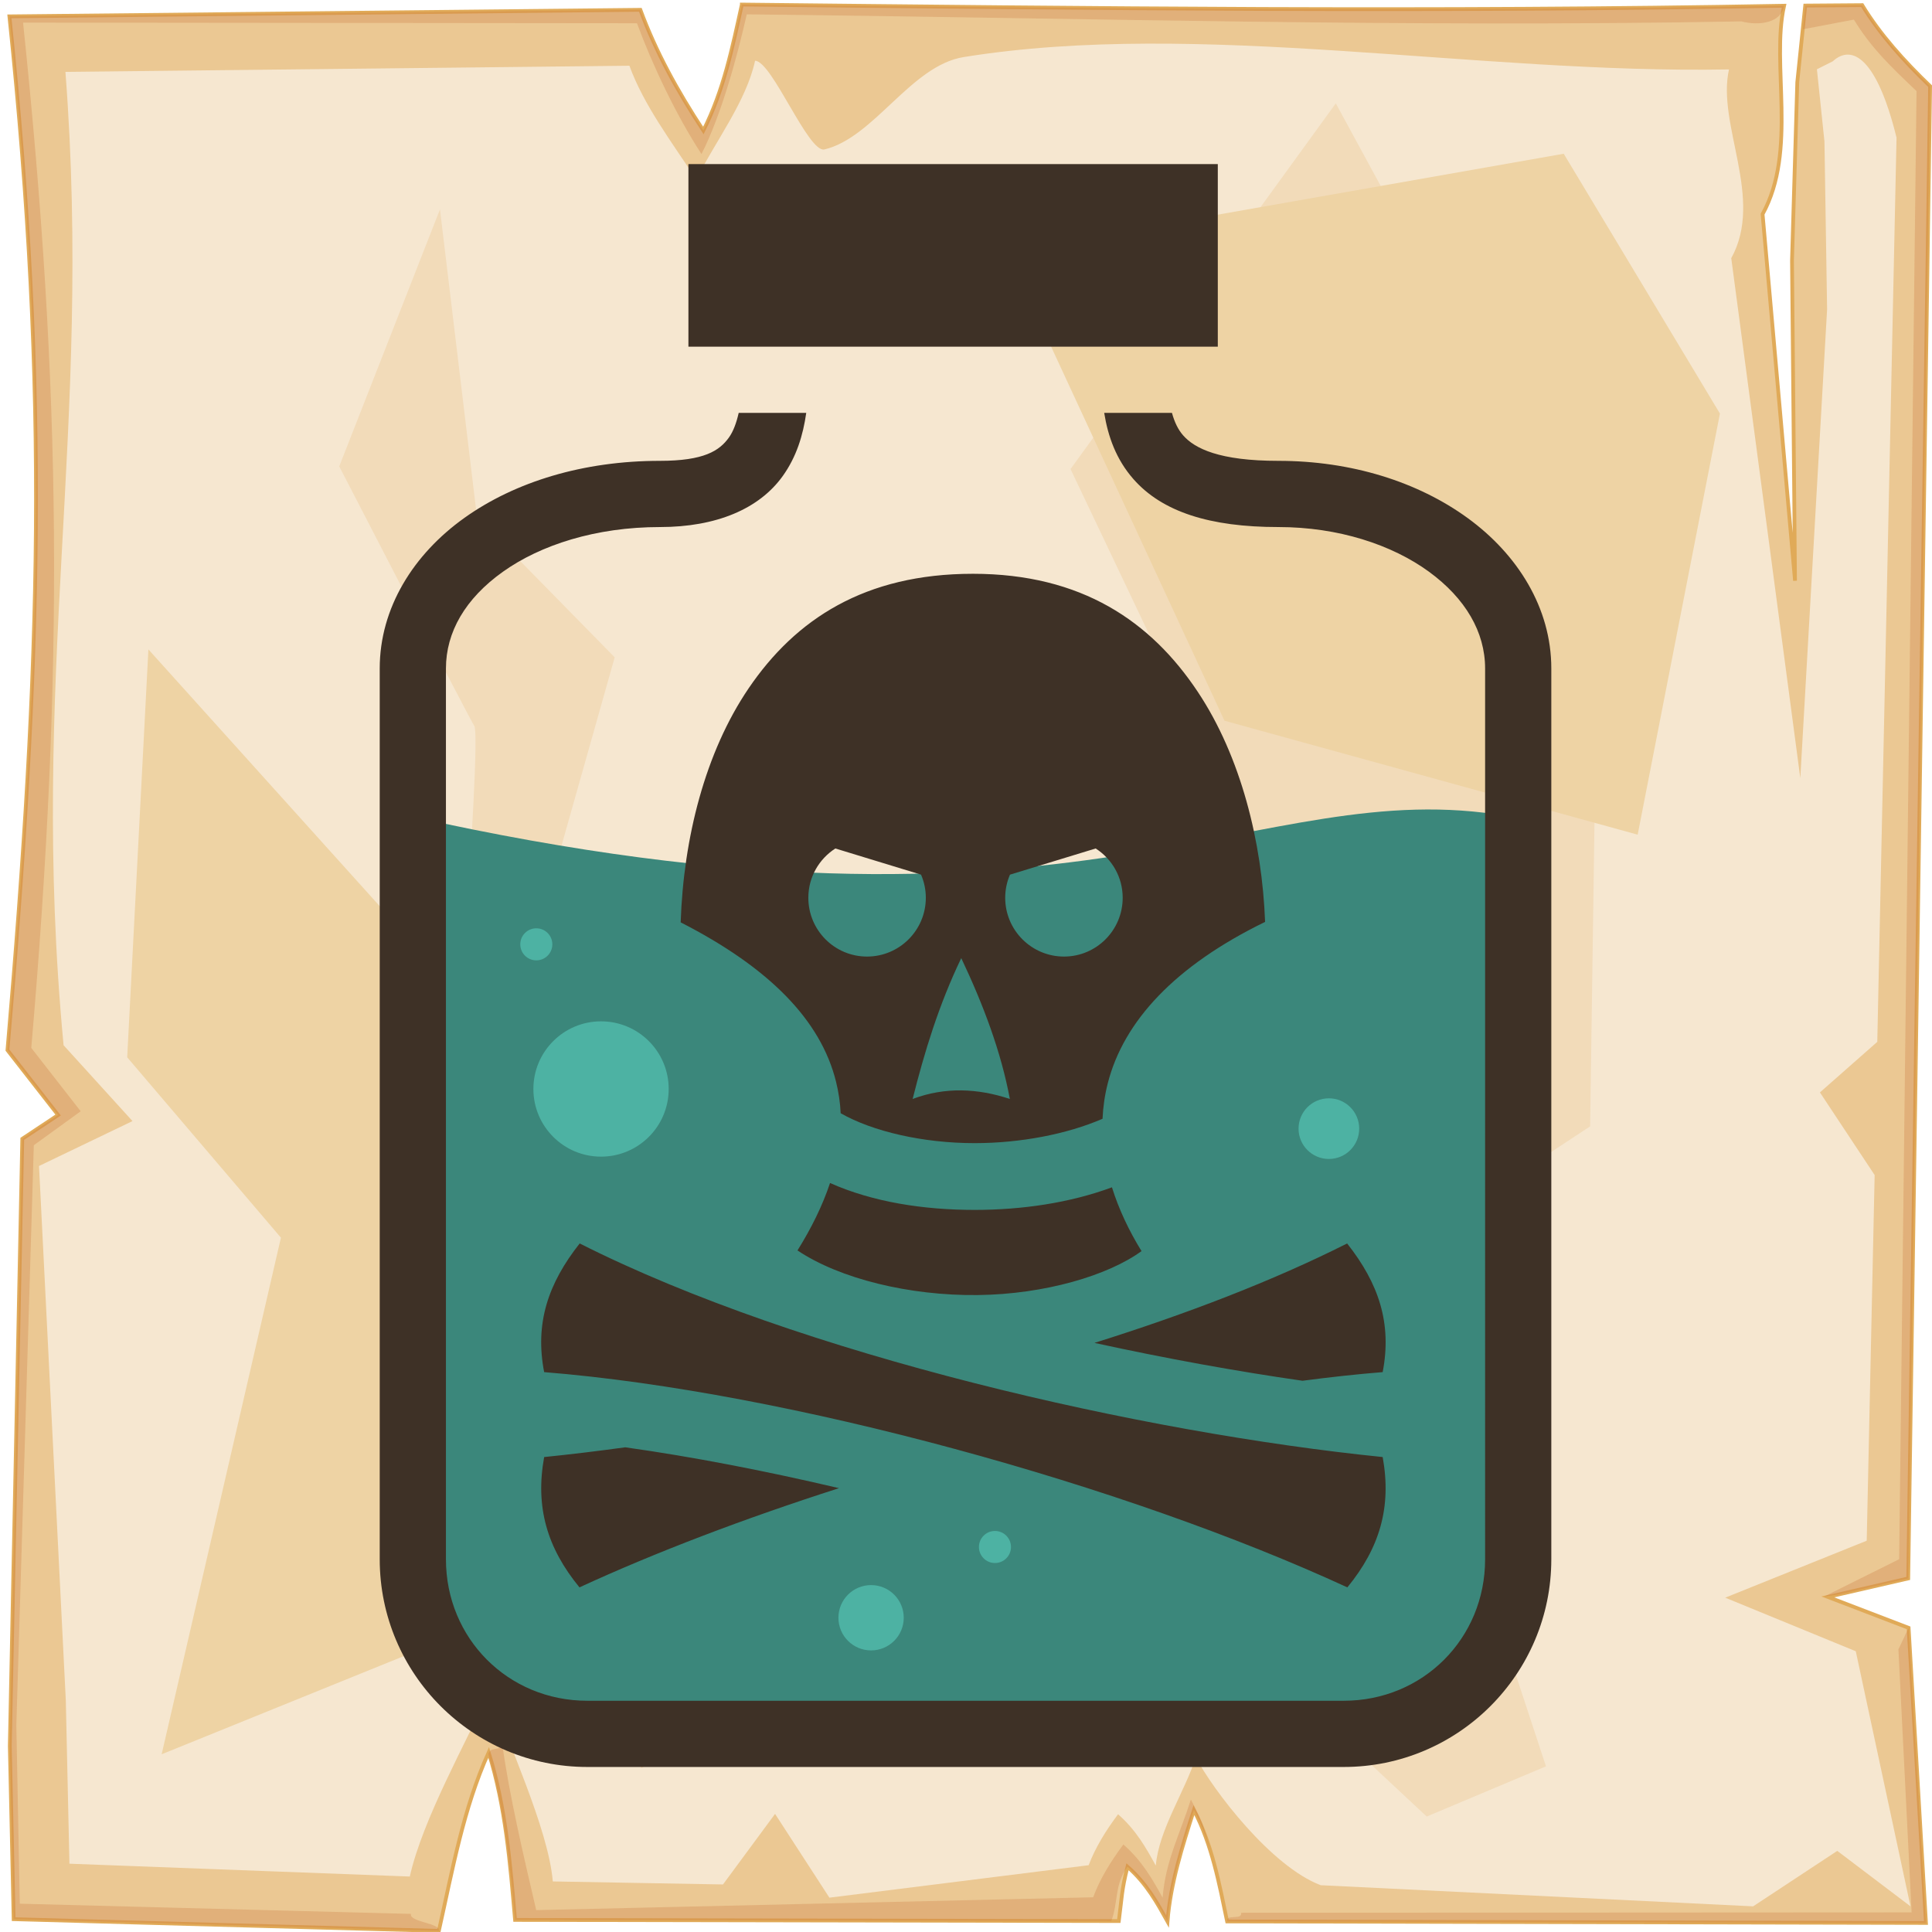 <?xml version="1.0" encoding="UTF-8" standalone="no"?>
<svg
   viewBox="0 0 512 512"
   style="height: 512px; width: 512px;"
   version="1.1"
   id="svg12"
   sodipodi:docname="poison-aqua--a.svg"
   inkscape:version="1.4 (e7c3feb1, 2024-10-09)"
   xmlns:inkscape="http://www.inkscape.org/namespaces/inkscape"
   xmlns:sodipodi="http://sodipodi.sourceforge.net/DTD/sodipodi-0.dtd"
   xmlns="http://www.w3.org/2000/svg"
   xmlns:svg="http://www.w3.org/2000/svg">
  <sodipodi:namedview
     id="namedview12"
     pagecolor="#505050"
     bordercolor="#ffffff"
     borderopacity="1"
     inkscape:showpageshadow="0"
     inkscape:pageopacity="0"
     inkscape:pagecheckerboard="1"
     inkscape:deskcolor="#d1d1d1"
     inkscape:zoom="1.0049808"
     inkscape:cx="147.76402"
     inkscape:cy="256.72132"
     inkscape:window-width="1728"
     inkscape:window-height="1051"
     inkscape:window-x="0"
     inkscape:window-y="38"
     inkscape:window-maximized="1"
     inkscape:current-layer="svg12" />
  <defs
     id="defs2">
    <radialGradient
       id="lorc-poison-bottle-gradient-0">
      <stop
         offset="0%"
         stop-color="#830000"
         stop-opacity="1"
         id="stop1" />
      <stop
         offset="100%"
         stop-color="#000"
         stop-opacity="1"
         id="stop2" />
    </radialGradient>
  </defs>
  <path
     d="M0 0h512v512H0z"
     fill="url(#pattern)"
     id="path2" />
  <svg
     version="1.1"
     id="svg11">
    <defs
       id="defs6">
      <filter
         id="b"
         x="-0.023"
         width="1.047"
         y="-0.023"
         height="1.047"
         color-interpolation-filters="sRGB">
        <feGaussianBlur
           stdDeviation="4.823"
           id="feGaussianBlur2" />
      </filter>
      <filter
         id="a"
         x="-0.012"
         width="1.024"
         y="-0.012"
         height="1.024"
         color-interpolation-filters="sRGB">
        <feGaussianBlur
           stdDeviation="2.55"
           id="feGaussianBlur3" />
      </filter>
      <filter
         id="c"
         x="-0.112"
         width="1.225"
         y="-0.083"
         height="1.165"
         color-interpolation-filters="sRGB">
        <feGaussianBlur
           stdDeviation="15.63"
           id="feGaussianBlur4" />
      </filter>
      <filter
         id="e"
         x="-0.238"
         width="1.475"
         y="-0.249"
         height="1.497"
         color-interpolation-filters="sRGB">
        <feGaussianBlur
           stdDeviation="18.7"
           id="feGaussianBlur5" />
      </filter>
      <filter
         id="d"
         x="-0.213"
         width="1.426"
         y="-0.151"
         height="1.303"
         color-interpolation-filters="sRGB">
        <feGaussianBlur
           stdDeviation="18.7"
           id="feGaussianBlur6" />
      </filter>
    </defs>
    <path
       d="M196.6 1.207c-2.5 11.323-4.8 22.703-10.2 33.383-7-10.68-12.6-20.91-16.7-31.988L2.494 4.338C13 104.9 10.86 175.3 1.979 278.3L15.4 295.5l-9.494 6.3L2.6 462.7l1.019 45.9 112.681 3.1c3.6-16.1 6.5-32.5 13.2-47.3 4.5 14.4 5.7 29.4 7 44.4l160 .3c.8-6.1.7-8.1 2.3-14.4 5.1 4.5 7.8 9.5 10.6 14.5.8-10.1 3.9-19.8 7-29.5 4.8 9.2 6.7 19.4 8.8 29.5l185.2.4-4.6-78.2-21.4-8.2 21.3-4.9 5.8-395.47c-7-6.73-13.3-13.744-18-21.465l-15.1.114-2.1 20.321-1.4 47.23.8 84.87-8.6-97.14c9.3-16.86 2.2-39.69 5.7-55.239-92.1 1.696-184.1.685-276.2-.314z"
       overflow="visible"
       color="#000"
       fill="#ebc893"
       fill-rule="evenodd"
       stroke="#e0aa58"
       enable-background="accumulate"
       id="path6" />
    <path
       d="M196.6 1.203c-2.5 11.327-4.8 22.707-10.2 33.387-7-10.68-12.6-20.91-16.7-31.99L2.494 4.336C13 104.9 10.86 175.3 1.979 278.3L15.4 295.5l-9.494 6.3L2.6 462.7l1.019 45.9 112.681 3.1c.5-2.1-7.9-2.3-7.4-4.5L5.244 504.5l-.914-47.3 4.63-153.7 12.42-9-13.093-16.8C16.95 177.3 16.36 104 6.113 5.992l162.687.164c4 10.804 10.3 24.254 17.1 34.664 5.3-10.41 9.5-25.97 12-37.02 89.8.974 173.8 3.521 263.6 1.867 4.6 1.226 10.6.431 11.3-4.149-92.1 1.696-184.1.684-276.2-.315zm296.9.158l-15.1.116-.6 6.277 13.5-2.557c4.6 7.533 9.7 12.383 16.6 18.943l-4.6 389.06-19.9 9.9 4.1-.6 18.2-4.2 5.8-395.47c-7-6.73-13.3-13.748-18-21.469zm9.6 435.739l3.5 69.7-177.7.1c.4 2.1-4.1.2-3.7 2.3l185.2.4-4.6-78.2zm-370 25.1c-1 2.2-2.9.4-3.7 2.6 4.2 14 5.8 29.5 7.1 44l158 .3c1.9-5 .8-9.7 4.3-14.4 5.1 4.5 7.8 9.5 10.6 14.5.8-10.1 3.9-19.8 7-29.5 1.8 3.4 3.2 7 4.3 10.6-1.4-5.6-2.4-8.3-5.1-13.4-3 9.4-6.7 16.2-7.5 26-2.7-4.9-5.4-9.7-10.4-14.1-3.4 4.6-6.2 9.1-8 14l-147.6 3.4c-3.4-14.6-7.1-30.3-9-44z"
       overflow="visible"
       color="#000"
       opacity=".527"
       fill="#c87137"
       fill-rule="evenodd"
       filter="url(#a)"
       enable-background="accumulate"
       id="path7" />
    <path
       d="M200.1 16.1c-2.3 10.67-10.5 21.38-15.6 31.44-6.6-10.06-13.9-19.69-17.7-30.12L17.34 19.05C24.61 113.6 7.605 179.3 16.85 277l18.26 20.1L10.34 309l7.1 141.6.96 43.3 90.2 3.4c3.4-15.2 15-35.6 21.3-49.6 4.3 13.6 15.4 36.7 16.6 50.9l45.1.8 13.8-18.7 14.4 22.2 68.7-8.6c1.8-4.7 4.5-9.1 7.8-13.5 4.8 4.2 7.4 8.9 10 13.6.8-9.5 7.7-19.6 10.6-28.7 4.5 8.6 19.9 28.9 33.1 33.9l114.6 5.6 22.3-14.7 19.4 14.7-14.5-67.6-34.6-14.2 37.5-15.1 2.1-96.9-14.5-21.9 15.2-13.4 5.1-239.63c-5.2-21.09-11.8-24.89-16.9-20.22l-4.2 2.11 2 19.14.7 44.47-7.1 124.23-18.3-137.78c8.8-15.88-3.9-35.38-.6-50.02-67.1 1.24-140.4-13.332-202.8-3.28-14 2.25-23.7 21.31-36.9 24.48-4.3 1.03-13.9-23.45-18.4-23.5z"
       overflow="visible"
       enable-background="accumulate"
       filter="url(#b)"
       fill-rule="evenodd"
       fill="#f6e7d0"
       color="#000"
       id="path8" />
    <path
       d="M354 27.39l-70.3 96.91 46.4 97.6-56.2 43.6 33 74.4-30.2 63.2 69.8 48.8 31.6 29.5 31.6-13.3L365.9 335l55.5-36.5 2.1-146.1-56.9-101.83zM116.6 55.48L89.9 123.6s33.7 65.3 35.8 68.8c2.1 3.6-7 118-7 118l42.8 73.8s9.9-82.9 7.1-83.6c-2.8-.7-29.5-42.1-29.5-42.1l23.8-84.3-36.5-37.2z"
       color="#000"
       overflow="visible"
       fill="#f2dbb9"
       fill-rule="evenodd"
       filter="url(#c)"
       enable-background="accumulate"
       id="path9" />
    <path
       d="M39.33 172.1l-5.62 108.1L74.45 328 42.84 464.9l96.96-39.3 30.2 42.9 74.4-38.7-80.8-169.9-60.4-16.9z"
       color="#000"
       overflow="visible"
       fill="#eed3a4"
       fill-rule="evenodd"
       enable-background="accumulate"
       filter="url(#d)"
       id="path10" />
    <path
       d="M266.9 66.72L324.5 191 434 221.2l21.8-111.6-41.4-68.86z"
       color="#000"
       overflow="visible"
       fill="#eed3a4"
       fill-rule="evenodd"
       enable-background="accumulate"
       filter="url(#e)"
       id="path11" />
  </svg>
  <g
     id="g1"
     transform="matrix(0.939,0,0,0.939,10.29,17.194)">
    <path
       style="fill:#3b877b;fill-opacity:1;stroke:none;stroke-width:17;stroke-linecap:round;stroke-linejoin:round"
       d="m 104.831,212.045 c 189.585,42.357 238.41,-12.492 309.729,0 l 3.177,224.752 -32.561,34.15 H 135.804 l -29.385,-30.973 z"
       id="path16"
       sodipodi:nodetypes="ccccccc" />
    <path
       id="path12"
       d="M 332.738,28 V 79.529 H 183.332 V 28 Z m -12.938,70.219 c 0.726,2.645 1.746,4.74 3.156,6.344 3.254,3.7 10.185,7.188 26.875,7.188 20.61,0 39.372,5.919 53.439,16.156 14.066,10.238 23.592,25.336 23.592,42.438 V 421.75 c 0,32.339 -26.254,58.625 -58.592,58.625 H 154.803 c -32.339,0 -58.594,-26.285 -58.594,-58.625 V 170.344 c 0,-17.102 9.553,-32.268 23.906,-42.5 14.353,-10.232 33.616,-16.094 55.156,-16.094 12.467,0 16.816,-2.844 19.5,-6.594 1.196,-1.673 2.09,-4.036 2.75,-6.936 h 19.061 c -0.892,6.265 -2.721,12.356 -6.625,17.811 -6.63,9.265 -18.724,14.406 -34.686,14.406 -18.093,0 -33.706,5.064 -44.312,12.627 -10.607,7.56 -16.062,17.034 -16.062,27.279 V 421.75 c 0,22.355 17.551,39.938 39.906,39.938 h 213.469 c 22.356,0 39.906,-17.583 39.906,-39.938 V 170.344 c 0,-10.244 -5.526,-19.79 -15.906,-27.346 -10.384,-7.556 -25.461,-12.562 -42.439,-12.562 -19.383,0 -32.796,-4.308 -40.906,-13.531 -4.88,-5.549 -7.177,-12.028 -8.25,-18.686 z m -56.184,45.406 c 30.722,0 50.267,13.473 63.467,33.312 12.207,18.343 18.162,42.478 19,64.938 -25.377,12.363 -39.918,27.98 -44.404,45.562 -0.853,3.338 -1.319,6.675 -1.471,10 -10.013,4.337 -23.157,6.873 -36.092,6.875 -14.593,0.002 -28.804,-3.304 -37.814,-8.438 -0.139,-2.963 -0.577,-5.937 -1.311,-8.904 -4.289,-17.338 -18.813,-32.176 -43.846,-44.971 0.799,-23.747 6.893,-47.973 19.188,-66.062 13.22,-19.448 32.736,-32.312 63.281,-32.312 z m 34.654,77.525 -24.186,7.387 c -0.861,2.003 -1.348,4.206 -1.348,6.525 0,9.157 7.436,16.594 16.594,16.594 9.157,0 16.562,-7.436 16.562,-16.594 0,-5.855 -3.046,-10.967 -7.623,-13.912 z m -73.471,0 c -4.577,2.945 -7.623,8.057 -7.623,13.912 0,9.158 7.406,16.594 16.562,16.594 9.158,0 16.594,-7.437 16.594,-16.594 0,-2.32 -0.486,-4.522 -1.348,-6.525 z m 35.535,30.945 c -6.368,13.245 -10.381,26.499 -13.721,39.748 9.148,-3.426 18.29,-3.022 27.438,0 -2.47,-13.246 -7.442,-26.501 -13.717,-39.748 z m -37.033,63.467 c 12.043,5.372 26.367,7.596 40.814,7.594 13.326,-10e-4 26.803,-1.959 38.75,-6.375 1.932,6.2 4.794,12.236 8.344,18 -9.342,6.837 -27.251,12.192 -46.221,12.406 -19.295,0.216 -38.945,-4.604 -50.875,-12.594 3.903,-6.252 7.052,-12.609 9.188,-19.029 z m 145.936,17.062 c 8.9,11.267 12.693,22.493 10.033,36.312 -7.267,0.585 -14.841,1.411 -22.623,2.438 -18.467,-2.648 -38.423,-6.253 -58.721,-10.688 25.985,-8.155 50.521,-17.567 71.311,-28.062 z m -216.592,0 c 62.491,31.546 158.857,53.414 226.627,60.281 2.548,14.11 -0.811,25.615 -9.971,36.781 -62.492,-28.83 -157.761,-55.21 -226.686,-60.75 -2.664,-13.819 1.13,-25.045 10.029,-36.312 z m 12.846,57.531 c 18.958,2.664 39.472,6.619 60.342,11.531 -26.675,8.551 -51.875,18.138 -73.25,27.998 -9.158,-11.165 -12.517,-22.669 -9.967,-36.779 7.315,-0.74 14.971,-1.666 22.875,-2.75 z"
       style="fill:#3e3126;fill-opacity:1" />
    <circle
       style="fill:#4db2a3;fill-opacity:1;stroke:none;stroke-width:17;stroke-linecap:round;stroke-linejoin:round;stroke-opacity:1;paint-order:stroke fill markers"
       id="path17"
       cx="158.67"
       cy="289.03"
       r="19.093" />
    <circle
       style="fill:#4db2a3;fill-opacity:1;stroke:none;stroke-width:17;stroke-linecap:round;stroke-linejoin:round;stroke-opacity:1;paint-order:stroke fill markers"
       id="path19"
       cx="364.085"
       cy="300.222"
       r="8.559" />
    <circle
       style="fill:#4db2a3;fill-opacity:1;stroke:none;stroke-width:17;stroke-linecap:round;stroke-linejoin:round;stroke-opacity:1;paint-order:stroke fill markers"
       id="path20"
       cx="234.884"
       cy="438.26"
       r="9.217" />
    <circle
       style="fill:#4db2a3;fill-opacity:1;stroke:none;stroke-width:17;stroke-linecap:round;stroke-linejoin:round;stroke-dasharray:none;stroke-opacity:1;paint-order:stroke fill markers"
       id="circle20"
       cx="140.401"
       cy="248.204"
       r="4.523" />
    <circle
       style="fill:#4db2a3;fill-opacity:1;stroke:none;stroke-width:17;stroke-linecap:round;stroke-linejoin:round;stroke-dasharray:none;stroke-opacity:1;paint-order:stroke fill markers"
       id="circle21"
       cx="269.845"
       cy="418.291"
       r="4.523" />
  </g>
</svg>
